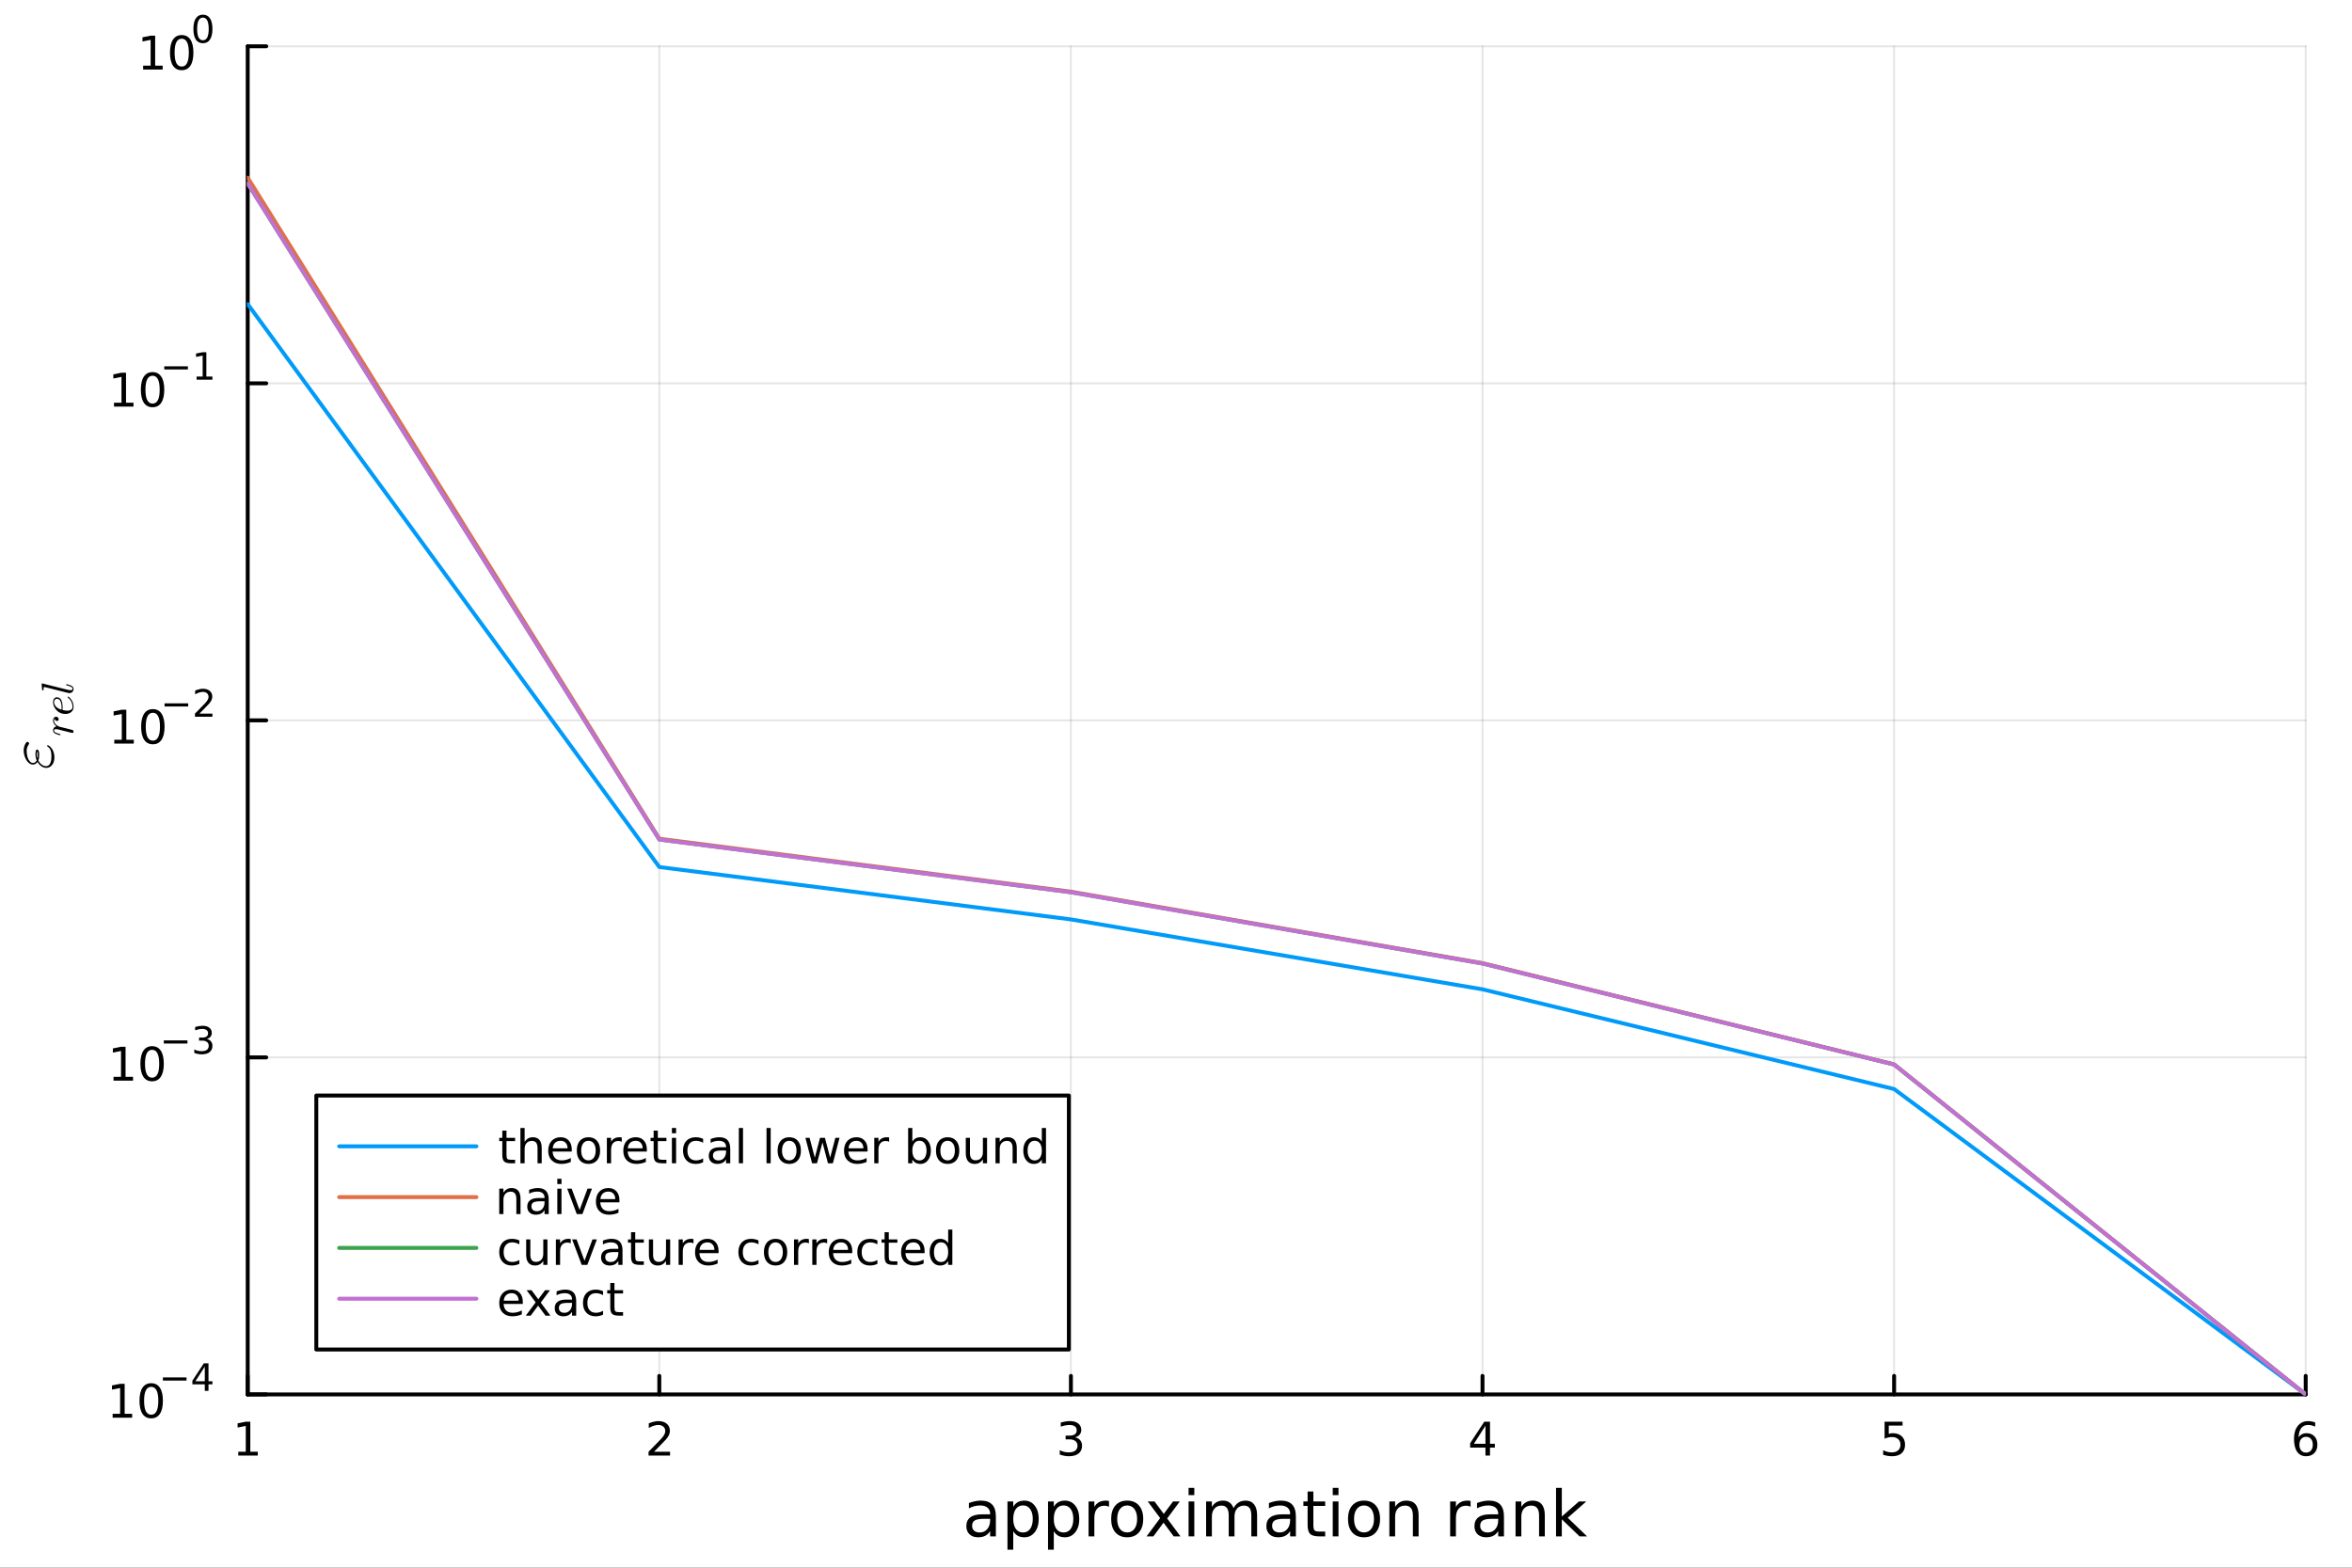 <?xml version="1.0" encoding="utf-8"?>
<svg xmlns="http://www.w3.org/2000/svg" xmlns:xlink="http://www.w3.org/1999/xlink" width="600" height="400" viewBox="0 0 2400 1600">
<rect x="0" y="0" width="2400" height="1600" fill="#333333" stroke="none"/>
<defs>
  <clipPath id="clip970">
    <rect x="0" y="0" width="2400" height="1600"/>
  </clipPath>
</defs>
<path clip-path="url(#clip970)" d="M0 1600 L2400 1600 L2400 0 L0 0  Z" fill="#ffffff" fill-rule="evenodd" fill-opacity="1"/>
<defs>
  <clipPath id="clip971">
    <rect x="480" y="0" width="1681" height="1600"/>
  </clipPath>
</defs>
<defs>
  <clipPath id="clip972">
    <rect x="219" y="47" width="2134" height="1377"/>
  </clipPath>
</defs>
<path clip-path="url(#clip970)" d="M252.764 1423.18 L2352.76 1423.18 L2352.76 47.244 L252.764 47.244  Z" fill="#ffffff" fill-rule="evenodd" fill-opacity="1"/>
<defs>
  <clipPath id="clip973">
    <rect x="252" y="47" width="2101" height="1377"/>
  </clipPath>
</defs>
<polyline clip-path="url(#clip973)" style="stroke:#000000; stroke-linecap:round; stroke-linejoin:round; stroke-width:2; stroke-opacity:0.1; fill:none" points="252.764,1423.18 252.764,47.244 "/>
<polyline clip-path="url(#clip973)" style="stroke:#000000; stroke-linecap:round; stroke-linejoin:round; stroke-width:2; stroke-opacity:0.1; fill:none" points="672.762,1423.18 672.762,47.244 "/>
<polyline clip-path="url(#clip973)" style="stroke:#000000; stroke-linecap:round; stroke-linejoin:round; stroke-width:2; stroke-opacity:0.1; fill:none" points="1092.76,1423.18 1092.76,47.244 "/>
<polyline clip-path="url(#clip973)" style="stroke:#000000; stroke-linecap:round; stroke-linejoin:round; stroke-width:2; stroke-opacity:0.1; fill:none" points="1512.76,1423.18 1512.76,47.244 "/>
<polyline clip-path="url(#clip973)" style="stroke:#000000; stroke-linecap:round; stroke-linejoin:round; stroke-width:2; stroke-opacity:0.1; fill:none" points="1932.76,1423.18 1932.76,47.244 "/>
<polyline clip-path="url(#clip973)" style="stroke:#000000; stroke-linecap:round; stroke-linejoin:round; stroke-width:2; stroke-opacity:0.1; fill:none" points="2352.76,1423.18 2352.76,47.244 "/>
<polyline clip-path="url(#clip970)" style="stroke:#000000; stroke-linecap:round; stroke-linejoin:round; stroke-width:4; stroke-opacity:1; fill:none" points="252.764,1423.18 2352.76,1423.18 "/>
<polyline clip-path="url(#clip970)" style="stroke:#000000; stroke-linecap:round; stroke-linejoin:round; stroke-width:4; stroke-opacity:1; fill:none" points="252.764,1423.18 252.764,1404.28 "/>
<polyline clip-path="url(#clip970)" style="stroke:#000000; stroke-linecap:round; stroke-linejoin:round; stroke-width:4; stroke-opacity:1; fill:none" points="672.762,1423.18 672.762,1404.28 "/>
<polyline clip-path="url(#clip970)" style="stroke:#000000; stroke-linecap:round; stroke-linejoin:round; stroke-width:4; stroke-opacity:1; fill:none" points="1092.76,1423.18 1092.76,1404.28 "/>
<polyline clip-path="url(#clip970)" style="stroke:#000000; stroke-linecap:round; stroke-linejoin:round; stroke-width:4; stroke-opacity:1; fill:none" points="1512.76,1423.18 1512.76,1404.28 "/>
<polyline clip-path="url(#clip970)" style="stroke:#000000; stroke-linecap:round; stroke-linejoin:round; stroke-width:4; stroke-opacity:1; fill:none" points="1932.76,1423.18 1932.76,1404.28 "/>
<polyline clip-path="url(#clip970)" style="stroke:#000000; stroke-linecap:round; stroke-linejoin:round; stroke-width:4; stroke-opacity:1; fill:none" points="2352.76,1423.18 2352.76,1404.28 "/>
<path clip-path="url(#clip970)" d="M243.146 1481.64 L250.785 1481.64 L250.785 1455.28 L242.475 1456.95 L242.475 1452.69 L250.738 1451.02 L255.414 1451.02 L255.414 1481.64 L263.053 1481.64 L263.053 1485.58 L243.146 1485.58 L243.146 1481.64 Z" fill="#000000" fill-rule="evenodd" fill-opacity="1" /><path clip-path="url(#clip970)" d="M667.415 1481.64 L683.735 1481.64 L683.735 1485.58 L661.79 1485.58 L661.79 1481.64 Q664.452 1478.89 669.036 1474.26 Q673.642 1469.61 674.823 1468.27 Q677.068 1465.74 677.947 1464.01 Q678.85 1462.25 678.85 1460.56 Q678.85 1457.8 676.906 1456.07 Q674.985 1454.33 671.883 1454.33 Q669.684 1454.33 667.23 1455.09 Q664.799 1455.86 662.022 1457.41 L662.022 1452.69 Q664.846 1451.55 667.299 1450.97 Q669.753 1450.39 671.79 1450.39 Q677.16 1450.39 680.355 1453.08 Q683.549 1455.77 683.549 1460.26 Q683.549 1462.39 682.739 1464.31 Q681.952 1466.2 679.846 1468.8 Q679.267 1469.47 676.165 1472.69 Q673.063 1475.88 667.415 1481.64 Z" fill="#000000" fill-rule="evenodd" fill-opacity="1" /><path clip-path="url(#clip970)" d="M1097.01 1466.95 Q1100.36 1467.66 1102.24 1469.93 Q1104.14 1472.2 1104.14 1475.53 Q1104.14 1480.65 1100.62 1483.45 Q1097.1 1486.25 1090.62 1486.25 Q1088.44 1486.25 1086.13 1485.81 Q1083.84 1485.39 1081.38 1484.54 L1081.38 1480.02 Q1083.33 1481.16 1085.64 1481.74 Q1087.96 1482.32 1090.48 1482.32 Q1094.88 1482.32 1097.17 1480.58 Q1099.49 1478.84 1099.49 1475.53 Q1099.49 1472.48 1097.33 1470.77 Q1095.2 1469.03 1091.38 1469.03 L1087.36 1469.03 L1087.36 1465.19 L1091.57 1465.19 Q1095.02 1465.19 1096.85 1463.82 Q1098.68 1462.43 1098.68 1459.84 Q1098.68 1457.18 1096.78 1455.77 Q1094.9 1454.33 1091.38 1454.33 Q1089.46 1454.33 1087.26 1454.75 Q1085.06 1455.16 1082.43 1456.04 L1082.43 1451.88 Q1085.09 1451.14 1087.4 1450.77 Q1089.74 1450.39 1091.8 1450.39 Q1097.12 1450.39 1100.23 1452.83 Q1103.33 1455.23 1103.33 1459.35 Q1103.33 1462.22 1101.68 1464.21 Q1100.04 1466.18 1097.01 1466.95 Z" fill="#000000" fill-rule="evenodd" fill-opacity="1" /><path clip-path="url(#clip970)" d="M1515.77 1455.09 L1503.96 1473.54 L1515.77 1473.54 L1515.77 1455.09 M1514.54 1451.02 L1520.42 1451.02 L1520.42 1473.54 L1525.35 1473.54 L1525.35 1477.43 L1520.42 1477.43 L1520.42 1485.58 L1515.77 1485.58 L1515.77 1477.43 L1500.17 1477.43 L1500.17 1472.92 L1514.54 1451.02 Z" fill="#000000" fill-rule="evenodd" fill-opacity="1" /><path clip-path="url(#clip970)" d="M1923.04 1451.02 L1941.39 1451.02 L1941.39 1454.96 L1927.32 1454.96 L1927.32 1463.43 Q1928.34 1463.08 1929.35 1462.92 Q1930.37 1462.73 1931.39 1462.73 Q1937.18 1462.73 1940.56 1465.9 Q1943.94 1469.08 1943.94 1474.49 Q1943.94 1480.07 1940.47 1483.17 Q1936.99 1486.25 1930.67 1486.25 Q1928.5 1486.25 1926.23 1485.88 Q1923.98 1485.51 1921.58 1484.77 L1921.58 1480.07 Q1923.66 1481.2 1925.88 1481.76 Q1928.1 1482.32 1930.58 1482.32 Q1934.59 1482.32 1936.92 1480.21 Q1939.26 1478.1 1939.26 1474.49 Q1939.26 1470.88 1936.92 1468.77 Q1934.59 1466.67 1930.58 1466.67 Q1928.71 1466.67 1926.83 1467.08 Q1924.98 1467.5 1923.04 1468.38 L1923.04 1451.02 Z" fill="#000000" fill-rule="evenodd" fill-opacity="1" /><path clip-path="url(#clip970)" d="M2353.16 1466.44 Q2350.01 1466.44 2348.16 1468.59 Q2346.33 1470.74 2346.33 1474.49 Q2346.33 1478.22 2348.16 1480.39 Q2350.01 1482.55 2353.16 1482.55 Q2356.31 1482.55 2358.14 1480.39 Q2359.99 1478.22 2359.99 1474.49 Q2359.99 1470.74 2358.14 1468.59 Q2356.31 1466.44 2353.16 1466.44 M2362.44 1451.78 L2362.44 1456.04 Q2360.68 1455.21 2358.88 1454.77 Q2357.1 1454.33 2355.34 1454.33 Q2350.71 1454.33 2348.25 1457.45 Q2345.82 1460.58 2345.48 1466.9 Q2346.84 1464.89 2348.9 1463.82 Q2350.96 1462.73 2353.44 1462.73 Q2358.65 1462.73 2361.66 1465.9 Q2364.69 1469.05 2364.69 1474.49 Q2364.69 1479.82 2361.54 1483.03 Q2358.39 1486.25 2353.16 1486.25 Q2347.17 1486.25 2343.99 1481.67 Q2340.82 1477.06 2340.82 1468.33 Q2340.82 1460.14 2344.71 1455.28 Q2348.6 1450.39 2355.15 1450.39 Q2356.91 1450.39 2358.69 1450.74 Q2360.5 1451.09 2362.44 1451.78 Z" fill="#000000" fill-rule="evenodd" fill-opacity="1" /><path clip-path="url(#clip970)" d="M1004.51 1550.12 Q997.413 1550.12 994.676 1551.75 Q991.938 1553.37 991.938 1557.29 Q991.938 1560.4 993.975 1562.25 Q996.044 1564.07 999.577 1564.07 Q1004.45 1564.07 1007.38 1560.63 Q1010.34 1557.16 1010.34 1551.43 L1010.34 1550.12 L1004.51 1550.12 M1016.19 1547.71 L1016.19 1568.04 L1010.34 1568.04 L1010.34 1562.63 Q1008.33 1565.88 1005.34 1567.44 Q1002.35 1568.97 998.018 1568.97 Q992.543 1568.97 989.297 1565.91 Q986.082 1562.82 986.082 1557.67 Q986.082 1551.65 990.092 1548.6 Q994.135 1545.54 1002.12 1545.54 L1010.34 1545.54 L1010.34 1544.97 Q1010.34 1540.93 1007.66 1538.73 Q1005.02 1536.5 1000.21 1536.5 Q997.158 1536.5 994.262 1537.23 Q991.365 1537.97 988.692 1539.43 L988.692 1534.02 Q991.907 1532.78 994.93 1532.17 Q997.954 1531.54 1000.82 1531.54 Q1008.55 1531.54 1012.37 1535.55 Q1016.19 1539.56 1016.19 1547.71 Z" fill="#000000" fill-rule="evenodd" fill-opacity="1" /><path clip-path="url(#clip970)" d="M1033.92 1562.7 L1033.92 1581.6 L1028.03 1581.6 L1028.03 1532.4 L1033.92 1532.4 L1033.92 1537.81 Q1035.77 1534.62 1038.57 1533.1 Q1041.4 1531.54 1045.31 1531.54 Q1051.81 1531.54 1055.85 1536.69 Q1059.92 1541.85 1059.92 1550.25 Q1059.92 1558.65 1055.85 1563.81 Q1051.81 1568.97 1045.31 1568.97 Q1041.4 1568.97 1038.57 1567.44 Q1035.77 1565.88 1033.92 1562.7 M1053.84 1550.25 Q1053.84 1543.79 1051.17 1540.13 Q1048.53 1536.44 1043.88 1536.44 Q1039.24 1536.44 1036.56 1540.13 Q1033.92 1543.79 1033.92 1550.25 Q1033.92 1556.71 1036.56 1560.4 Q1039.24 1564.07 1043.88 1564.07 Q1048.53 1564.07 1051.17 1560.4 Q1053.84 1556.71 1053.84 1550.25 Z" fill="#000000" fill-rule="evenodd" fill-opacity="1" /><path clip-path="url(#clip970)" d="M1075.3 1562.7 L1075.3 1581.6 L1069.41 1581.6 L1069.41 1532.4 L1075.3 1532.4 L1075.3 1537.81 Q1077.14 1534.62 1079.94 1533.1 Q1082.78 1531.54 1086.69 1531.54 Q1093.18 1531.54 1097.23 1536.69 Q1101.3 1541.85 1101.3 1550.25 Q1101.3 1558.65 1097.23 1563.81 Q1093.18 1568.97 1086.69 1568.97 Q1082.78 1568.97 1079.94 1567.44 Q1077.14 1565.88 1075.3 1562.7 M1095.22 1550.25 Q1095.22 1543.79 1092.55 1540.13 Q1089.91 1536.44 1085.26 1536.44 Q1080.61 1536.44 1077.94 1540.13 Q1075.3 1543.79 1075.3 1550.25 Q1075.3 1556.71 1077.94 1560.4 Q1080.61 1564.07 1085.26 1564.07 Q1089.91 1564.07 1092.55 1560.4 Q1095.22 1556.71 1095.22 1550.25 Z" fill="#000000" fill-rule="evenodd" fill-opacity="1" /><path clip-path="url(#clip970)" d="M1131.67 1537.87 Q1130.68 1537.3 1129.5 1537.04 Q1128.36 1536.76 1126.96 1536.76 Q1121.99 1536.76 1119.32 1540 Q1116.67 1543.22 1116.67 1549.27 L1116.67 1568.04 L1110.79 1568.04 L1110.79 1532.4 L1116.67 1532.4 L1116.67 1537.93 Q1118.52 1534.69 1121.48 1533.13 Q1124.44 1531.54 1128.67 1531.54 Q1129.28 1531.54 1130.01 1531.63 Q1130.74 1531.7 1131.63 1531.85 L1131.67 1537.87 Z" fill="#000000" fill-rule="evenodd" fill-opacity="1" /><path clip-path="url(#clip970)" d="M1150.19 1536.5 Q1145.48 1536.5 1142.74 1540.19 Q1140 1543.85 1140 1550.25 Q1140 1556.65 1142.71 1560.34 Q1145.45 1564 1150.19 1564 Q1154.87 1564 1157.61 1560.31 Q1160.34 1556.62 1160.34 1550.25 Q1160.34 1543.92 1157.61 1540.23 Q1154.87 1536.5 1150.19 1536.5 M1150.19 1531.54 Q1157.83 1531.54 1162.19 1536.5 Q1166.55 1541.47 1166.55 1550.25 Q1166.55 1559 1162.19 1564 Q1157.83 1568.97 1150.19 1568.97 Q1142.52 1568.97 1138.16 1564 Q1133.83 1559 1133.83 1550.25 Q1133.83 1541.47 1138.16 1536.5 Q1142.52 1531.54 1150.19 1531.54 Z" fill="#000000" fill-rule="evenodd" fill-opacity="1" /><path clip-path="url(#clip970)" d="M1203.88 1532.4 L1190.99 1549.74 L1204.55 1568.04 L1197.65 1568.04 L1187.27 1554.04 L1176.89 1568.04 L1169.99 1568.04 L1183.83 1549.39 L1171.16 1532.4 L1178.07 1532.4 L1187.52 1545.1 L1196.98 1532.4 L1203.88 1532.4 Z" fill="#000000" fill-rule="evenodd" fill-opacity="1" /><path clip-path="url(#clip970)" d="M1212.83 1532.4 L1218.68 1532.4 L1218.68 1568.04 L1212.83 1568.04 L1212.83 1532.4 M1212.83 1518.52 L1218.68 1518.52 L1218.68 1525.93 L1212.83 1525.93 L1212.83 1518.52 Z" fill="#000000" fill-rule="evenodd" fill-opacity="1" /><path clip-path="url(#clip970)" d="M1258.69 1539.24 Q1260.89 1535.29 1263.95 1533.41 Q1267 1531.54 1271.14 1531.54 Q1276.71 1531.54 1279.73 1535.45 Q1282.76 1539.33 1282.76 1546.53 L1282.76 1568.04 L1276.87 1568.04 L1276.87 1546.72 Q1276.87 1541.59 1275.05 1539.11 Q1273.24 1536.63 1269.52 1536.63 Q1264.96 1536.63 1262.32 1539.65 Q1259.68 1542.68 1259.68 1547.9 L1259.68 1568.04 L1253.79 1568.04 L1253.79 1546.72 Q1253.79 1541.56 1251.98 1539.11 Q1250.16 1536.63 1246.38 1536.63 Q1241.89 1536.63 1239.25 1539.68 Q1236.6 1542.71 1236.6 1547.9 L1236.6 1568.04 L1230.72 1568.04 L1230.72 1532.4 L1236.6 1532.4 L1236.6 1537.93 Q1238.61 1534.66 1241.41 1533.1 Q1244.21 1531.54 1248.06 1531.54 Q1251.95 1531.54 1254.65 1533.51 Q1257.39 1535.48 1258.69 1539.24 Z" fill="#000000" fill-rule="evenodd" fill-opacity="1" /><path clip-path="url(#clip970)" d="M1310.64 1550.12 Q1303.54 1550.12 1300.8 1551.75 Q1298.07 1553.37 1298.07 1557.29 Q1298.07 1560.4 1300.1 1562.25 Q1302.17 1564.07 1305.7 1564.07 Q1310.57 1564.07 1313.5 1560.63 Q1316.46 1557.16 1316.46 1551.43 L1316.46 1550.12 L1310.64 1550.12 M1322.32 1547.71 L1322.32 1568.04 L1316.46 1568.04 L1316.46 1562.63 Q1314.46 1565.88 1311.47 1567.44 Q1308.47 1568.97 1304.14 1568.97 Q1298.67 1568.97 1295.42 1565.91 Q1292.21 1562.82 1292.21 1557.67 Q1292.21 1551.65 1296.22 1548.6 Q1300.26 1545.54 1308.25 1545.54 L1316.46 1545.54 L1316.46 1544.97 Q1316.46 1540.93 1313.79 1538.73 Q1311.15 1536.5 1306.34 1536.5 Q1303.29 1536.5 1300.39 1537.23 Q1297.49 1537.97 1294.82 1539.43 L1294.82 1534.02 Q1298.03 1532.78 1301.06 1532.17 Q1304.08 1531.54 1306.95 1531.54 Q1314.68 1531.54 1318.5 1535.55 Q1322.32 1539.56 1322.32 1547.71 Z" fill="#000000" fill-rule="evenodd" fill-opacity="1" /><path clip-path="url(#clip970)" d="M1340.17 1522.27 L1340.17 1532.4 L1352.24 1532.4 L1352.24 1536.95 L1340.17 1536.95 L1340.17 1556.3 Q1340.17 1560.66 1341.35 1561.9 Q1342.56 1563.14 1346.22 1563.14 L1352.24 1563.14 L1352.24 1568.04 L1346.22 1568.04 Q1339.44 1568.04 1336.86 1565.53 Q1334.29 1562.98 1334.29 1556.3 L1334.29 1536.95 L1329.99 1536.95 L1329.99 1532.4 L1334.29 1532.4 L1334.29 1522.27 L1340.17 1522.27 Z" fill="#000000" fill-rule="evenodd" fill-opacity="1" /><path clip-path="url(#clip970)" d="M1359.94 1532.4 L1365.8 1532.4 L1365.8 1568.04 L1359.94 1568.04 L1359.94 1532.4 M1359.94 1518.52 L1365.8 1518.52 L1365.8 1525.93 L1359.94 1525.93 L1359.94 1518.52 Z" fill="#000000" fill-rule="evenodd" fill-opacity="1" /><path clip-path="url(#clip970)" d="M1391.86 1536.5 Q1387.15 1536.5 1384.42 1540.19 Q1381.68 1543.85 1381.68 1550.25 Q1381.68 1556.65 1384.38 1560.34 Q1387.12 1564 1391.86 1564 Q1396.54 1564 1399.28 1560.31 Q1402.02 1556.62 1402.02 1550.25 Q1402.02 1543.92 1399.28 1540.23 Q1396.54 1536.5 1391.86 1536.5 M1391.86 1531.54 Q1399.5 1531.54 1403.86 1536.5 Q1408.22 1541.47 1408.22 1550.25 Q1408.22 1559 1403.86 1564 Q1399.5 1568.97 1391.86 1568.97 Q1384.19 1568.97 1379.83 1564 Q1375.5 1559 1375.5 1550.25 Q1375.5 1541.47 1379.83 1536.5 Q1384.19 1531.54 1391.86 1531.54 Z" fill="#000000" fill-rule="evenodd" fill-opacity="1" /><path clip-path="url(#clip970)" d="M1447.56 1546.53 L1447.56 1568.04 L1441.71 1568.04 L1441.71 1546.72 Q1441.71 1541.66 1439.73 1539.14 Q1437.76 1536.63 1433.81 1536.63 Q1429.07 1536.63 1426.33 1539.65 Q1423.6 1542.68 1423.6 1547.9 L1423.6 1568.04 L1417.71 1568.04 L1417.71 1532.4 L1423.6 1532.4 L1423.6 1537.93 Q1425.7 1534.72 1428.53 1533.13 Q1431.39 1531.54 1435.12 1531.54 Q1441.26 1531.54 1444.41 1535.36 Q1447.56 1539.14 1447.56 1546.53 Z" fill="#000000" fill-rule="evenodd" fill-opacity="1" /><path clip-path="url(#clip970)" d="M1500.62 1537.87 Q1499.64 1537.3 1498.46 1537.04 Q1497.31 1536.76 1495.91 1536.76 Q1490.95 1536.76 1488.27 1540 Q1485.63 1543.22 1485.63 1549.27 L1485.63 1568.04 L1479.74 1568.04 L1479.74 1532.4 L1485.63 1532.4 L1485.63 1537.93 Q1487.48 1534.69 1490.44 1533.13 Q1493.4 1531.54 1497.63 1531.54 Q1498.23 1531.54 1498.97 1531.63 Q1499.7 1531.7 1500.59 1531.85 L1500.62 1537.87 Z" fill="#000000" fill-rule="evenodd" fill-opacity="1" /><path clip-path="url(#clip970)" d="M1522.97 1550.12 Q1515.87 1550.12 1513.13 1551.75 Q1510.39 1553.37 1510.39 1557.29 Q1510.39 1560.4 1512.43 1562.25 Q1514.5 1564.07 1518.03 1564.07 Q1522.9 1564.07 1525.83 1560.63 Q1528.79 1557.16 1528.79 1551.43 L1528.79 1550.12 L1522.97 1550.12 M1534.65 1547.71 L1534.65 1568.04 L1528.79 1568.04 L1528.79 1562.63 Q1526.79 1565.88 1523.79 1567.44 Q1520.8 1568.97 1516.47 1568.97 Q1511 1568.97 1507.75 1565.91 Q1504.54 1562.82 1504.54 1557.67 Q1504.54 1551.65 1508.55 1548.6 Q1512.59 1545.54 1520.58 1545.54 L1528.79 1545.54 L1528.79 1544.97 Q1528.79 1540.93 1526.12 1538.73 Q1523.47 1536.5 1518.67 1536.5 Q1515.61 1536.5 1512.72 1537.23 Q1509.82 1537.97 1507.15 1539.43 L1507.15 1534.02 Q1510.36 1532.78 1513.39 1532.17 Q1516.41 1531.54 1519.27 1531.54 Q1527.01 1531.54 1530.83 1535.55 Q1534.65 1539.56 1534.65 1547.71 Z" fill="#000000" fill-rule="evenodd" fill-opacity="1" /><path clip-path="url(#clip970)" d="M1576.34 1546.53 L1576.34 1568.04 L1570.49 1568.04 L1570.49 1546.72 Q1570.49 1541.66 1568.51 1539.14 Q1566.54 1536.63 1562.59 1536.63 Q1557.85 1536.63 1555.11 1539.65 Q1552.38 1542.68 1552.38 1547.9 L1552.38 1568.04 L1546.49 1568.04 L1546.49 1532.4 L1552.38 1532.4 L1552.38 1537.93 Q1554.48 1534.72 1557.31 1533.13 Q1560.17 1531.54 1563.9 1531.54 Q1570.04 1531.54 1573.19 1535.36 Q1576.34 1539.14 1576.34 1546.53 Z" fill="#000000" fill-rule="evenodd" fill-opacity="1" /><path clip-path="url(#clip970)" d="M1587.8 1518.52 L1593.69 1518.52 L1593.69 1547.77 L1611.16 1532.4 L1618.64 1532.4 L1599.74 1549.07 L1619.44 1568.04 L1611.8 1568.04 L1593.69 1550.63 L1593.69 1568.04 L1587.8 1568.04 L1587.8 1518.52 Z" fill="#000000" fill-rule="evenodd" fill-opacity="1" /><polyline clip-path="url(#clip973)" style="stroke:#000000; stroke-linecap:round; stroke-linejoin:round; stroke-width:2; stroke-opacity:0.1; fill:none" points="252.764,1423.18 2352.76,1423.18 "/>
<polyline clip-path="url(#clip973)" style="stroke:#000000; stroke-linecap:round; stroke-linejoin:round; stroke-width:2; stroke-opacity:0.1; fill:none" points="252.764,1079.2 2352.76,1079.2 "/>
<polyline clip-path="url(#clip973)" style="stroke:#000000; stroke-linecap:round; stroke-linejoin:round; stroke-width:2; stroke-opacity:0.1; fill:none" points="252.764,735.212 2352.76,735.212 "/>
<polyline clip-path="url(#clip973)" style="stroke:#000000; stroke-linecap:round; stroke-linejoin:round; stroke-width:2; stroke-opacity:0.1; fill:none" points="252.764,391.228 2352.76,391.228 "/>
<polyline clip-path="url(#clip973)" style="stroke:#000000; stroke-linecap:round; stroke-linejoin:round; stroke-width:2; stroke-opacity:0.1; fill:none" points="252.764,47.244 2352.76,47.244 "/>
<polyline clip-path="url(#clip970)" style="stroke:#000000; stroke-linecap:round; stroke-linejoin:round; stroke-width:4; stroke-opacity:1; fill:none" points="252.764,1423.18 252.764,47.244 "/>
<polyline clip-path="url(#clip970)" style="stroke:#000000; stroke-linecap:round; stroke-linejoin:round; stroke-width:4; stroke-opacity:1; fill:none" points="252.764,1423.18 271.662,1423.18 "/>
<polyline clip-path="url(#clip970)" style="stroke:#000000; stroke-linecap:round; stroke-linejoin:round; stroke-width:4; stroke-opacity:1; fill:none" points="252.764,1079.2 271.662,1079.2 "/>
<polyline clip-path="url(#clip970)" style="stroke:#000000; stroke-linecap:round; stroke-linejoin:round; stroke-width:4; stroke-opacity:1; fill:none" points="252.764,735.212 271.662,735.212 "/>
<polyline clip-path="url(#clip970)" style="stroke:#000000; stroke-linecap:round; stroke-linejoin:round; stroke-width:4; stroke-opacity:1; fill:none" points="252.764,391.228 271.662,391.228 "/>
<polyline clip-path="url(#clip970)" style="stroke:#000000; stroke-linecap:round; stroke-linejoin:round; stroke-width:4; stroke-opacity:1; fill:none" points="252.764,47.244 271.662,47.244 "/>
<path clip-path="url(#clip970)" d="M114.931 1442.97 L122.57 1442.97 L122.57 1416.61 L114.26 1418.27 L114.26 1414.01 L122.524 1412.35 L127.2 1412.35 L127.2 1442.97 L134.839 1442.97 L134.839 1446.91 L114.931 1446.91 L114.931 1442.97 Z" fill="#000000" fill-rule="evenodd" fill-opacity="1" /><path clip-path="url(#clip970)" d="M154.283 1415.43 Q150.672 1415.43 148.843 1418.99 Q147.038 1422.53 147.038 1429.66 Q147.038 1436.77 148.843 1440.33 Q150.672 1443.88 154.283 1443.88 Q157.917 1443.88 159.723 1440.33 Q161.552 1436.77 161.552 1429.66 Q161.552 1422.53 159.723 1418.99 Q157.917 1415.43 154.283 1415.43 M154.283 1411.72 Q160.093 1411.72 163.149 1416.33 Q166.227 1420.91 166.227 1429.66 Q166.227 1438.39 163.149 1443 Q160.093 1447.58 154.283 1447.58 Q148.473 1447.58 145.394 1443 Q142.339 1438.39 142.339 1429.66 Q142.339 1420.91 145.394 1416.33 Q148.473 1411.72 154.283 1411.72 Z" fill="#000000" fill-rule="evenodd" fill-opacity="1" /><path clip-path="url(#clip970)" d="M166.227 1405.82 L190.339 1405.82 L190.339 1409.02 L166.227 1409.02 L166.227 1405.82 Z" fill="#000000" fill-rule="evenodd" fill-opacity="1" /><path clip-path="url(#clip970)" d="M208.978 1394.73 L199.386 1409.72 L208.978 1409.72 L208.978 1394.73 M207.981 1391.42 L212.758 1391.42 L212.758 1409.72 L216.764 1409.72 L216.764 1412.88 L212.758 1412.88 L212.758 1419.5 L208.978 1419.5 L208.978 1412.88 L196.301 1412.88 L196.301 1409.21 L207.981 1391.42 Z" fill="#000000" fill-rule="evenodd" fill-opacity="1" /><path clip-path="url(#clip970)" d="M115.853 1098.99 L123.492 1098.99 L123.492 1072.62 L115.182 1074.29 L115.182 1070.03 L123.446 1068.36 L128.121 1068.36 L128.121 1098.99 L135.76 1098.99 L135.76 1102.92 L115.853 1102.92 L115.853 1098.99 Z" fill="#000000" fill-rule="evenodd" fill-opacity="1" /><path clip-path="url(#clip970)" d="M155.205 1071.44 Q151.594 1071.44 149.765 1075.01 Q147.959 1078.55 147.959 1085.68 Q147.959 1092.78 149.765 1096.35 Q151.594 1099.89 155.205 1099.89 Q158.839 1099.89 160.644 1096.35 Q162.473 1092.78 162.473 1085.68 Q162.473 1078.55 160.644 1075.01 Q158.839 1071.44 155.205 1071.44 M155.205 1067.74 Q161.015 1067.74 164.07 1072.34 Q167.149 1076.93 167.149 1085.68 Q167.149 1094.41 164.07 1099.01 Q161.015 1103.59 155.205 1103.59 Q149.395 1103.59 146.316 1099.01 Q143.26 1094.41 143.26 1085.68 Q143.26 1076.93 146.316 1072.34 Q149.395 1067.74 155.205 1067.74 Z" fill="#000000" fill-rule="evenodd" fill-opacity="1" /><path clip-path="url(#clip970)" d="M167.149 1061.84 L191.261 1061.84 L191.261 1065.04 L167.149 1065.04 L167.149 1061.84 Z" fill="#000000" fill-rule="evenodd" fill-opacity="1" /><path clip-path="url(#clip970)" d="M210.971 1060.37 Q213.698 1060.96 215.222 1062.8 Q216.764 1064.64 216.764 1067.35 Q216.764 1071.51 213.905 1073.78 Q211.046 1076.06 205.78 1076.06 Q204.012 1076.06 202.132 1075.7 Q200.27 1075.36 198.276 1074.67 L198.276 1071 Q199.856 1071.92 201.737 1072.39 Q203.617 1072.86 205.667 1072.86 Q209.241 1072.86 211.103 1071.45 Q212.984 1070.04 212.984 1067.35 Q212.984 1064.87 211.234 1063.48 Q209.504 1062.07 206.401 1062.07 L203.128 1062.07 L203.128 1058.94 L206.551 1058.94 Q209.354 1058.94 210.84 1057.83 Q212.325 1056.71 212.325 1054.6 Q212.325 1052.44 210.783 1051.29 Q209.26 1050.12 206.401 1050.12 Q204.84 1050.12 203.053 1050.46 Q201.266 1050.8 199.122 1051.51 L199.122 1048.13 Q201.285 1047.53 203.166 1047.23 Q205.066 1046.93 206.739 1046.93 Q211.065 1046.93 213.585 1048.9 Q216.106 1050.86 216.106 1054.2 Q216.106 1056.54 214.77 1058.15 Q213.435 1059.75 210.971 1060.37 Z" fill="#000000" fill-rule="evenodd" fill-opacity="1" /><path clip-path="url(#clip970)" d="M116.624 755.004 L124.263 755.004 L124.263 728.639 L115.953 730.305 L115.953 726.046 L124.217 724.38 L128.893 724.38 L128.893 755.004 L136.531 755.004 L136.531 758.94 L116.624 758.94 L116.624 755.004 Z" fill="#000000" fill-rule="evenodd" fill-opacity="1" /><path clip-path="url(#clip970)" d="M155.976 727.458 Q152.365 727.458 150.536 731.023 Q148.73 734.565 148.73 741.694 Q148.73 748.801 150.536 752.366 Q152.365 755.907 155.976 755.907 Q159.61 755.907 161.416 752.366 Q163.244 748.801 163.244 741.694 Q163.244 734.565 161.416 731.023 Q159.61 727.458 155.976 727.458 M155.976 723.755 Q161.786 723.755 164.841 728.361 Q167.92 732.944 167.92 741.694 Q167.92 750.421 164.841 755.028 Q161.786 759.611 155.976 759.611 Q150.166 759.611 147.087 755.028 Q144.031 750.421 144.031 741.694 Q144.031 732.944 147.087 728.361 Q150.166 723.755 155.976 723.755 Z" fill="#000000" fill-rule="evenodd" fill-opacity="1" /><path clip-path="url(#clip970)" d="M167.92 717.856 L192.032 717.856 L192.032 721.053 L167.92 721.053 L167.92 717.856 Z" fill="#000000" fill-rule="evenodd" fill-opacity="1" /><path clip-path="url(#clip970)" d="M203.504 728.332 L216.764 728.332 L216.764 731.529 L198.934 731.529 L198.934 728.332 Q201.097 726.094 204.821 722.332 Q208.564 718.552 209.523 717.461 Q211.347 715.411 212.062 714 Q212.796 712.571 212.796 711.198 Q212.796 708.96 211.216 707.549 Q209.655 706.139 207.134 706.139 Q205.348 706.139 203.354 706.759 Q201.379 707.38 199.122 708.64 L199.122 704.803 Q201.417 703.882 203.41 703.412 Q205.404 702.941 207.059 702.941 Q211.423 702.941 214.018 705.123 Q216.613 707.305 216.613 710.953 Q216.613 712.684 215.955 714.245 Q215.316 715.787 213.604 717.894 Q213.134 718.439 210.614 721.053 Q208.094 723.649 203.504 728.332 Z" fill="#000000" fill-rule="evenodd" fill-opacity="1" /><path clip-path="url(#clip970)" d="M116.323 411.02 L123.962 411.02 L123.962 384.655 L115.652 386.322 L115.652 382.062 L123.916 380.396 L128.592 380.396 L128.592 411.02 L136.231 411.02 L136.231 414.956 L116.323 414.956 L116.323 411.02 Z" fill="#000000" fill-rule="evenodd" fill-opacity="1" /><path clip-path="url(#clip970)" d="M155.675 383.474 Q152.064 383.474 150.235 387.039 Q148.43 390.581 148.43 397.71 Q148.43 404.817 150.235 408.382 Q152.064 411.923 155.675 411.923 Q159.309 411.923 161.115 408.382 Q162.943 404.817 162.943 397.71 Q162.943 390.581 161.115 387.039 Q159.309 383.474 155.675 383.474 M155.675 379.771 Q161.485 379.771 164.541 384.377 Q167.619 388.96 167.619 397.71 Q167.619 406.437 164.541 411.044 Q161.485 415.627 155.675 415.627 Q149.865 415.627 146.786 411.044 Q143.73 406.437 143.73 397.71 Q143.73 388.96 146.786 384.377 Q149.865 379.771 155.675 379.771 Z" fill="#000000" fill-rule="evenodd" fill-opacity="1" /><path clip-path="url(#clip970)" d="M167.619 373.872 L191.731 373.872 L191.731 377.069 L167.619 377.069 L167.619 373.872 Z" fill="#000000" fill-rule="evenodd" fill-opacity="1" /><path clip-path="url(#clip970)" d="M200.589 384.348 L206.796 384.348 L206.796 362.926 L200.044 364.28 L200.044 360.819 L206.758 359.465 L210.557 359.465 L210.557 384.348 L216.764 384.348 L216.764 387.545 L200.589 387.545 L200.589 384.348 Z" fill="#000000" fill-rule="evenodd" fill-opacity="1" /><path clip-path="url(#clip970)" d="M146.058 67.037 L153.697 67.037 L153.697 40.671 L145.387 42.338 L145.387 38.078 L153.651 36.412 L158.327 36.412 L158.327 67.037 L165.966 67.037 L165.966 70.972 L146.058 70.972 L146.058 67.037 Z" fill="#000000" fill-rule="evenodd" fill-opacity="1" /><path clip-path="url(#clip970)" d="M185.41 39.49 Q181.799 39.49 179.97 43.055 Q178.165 46.597 178.165 53.726 Q178.165 60.833 179.97 64.398 Q181.799 67.939 185.41 67.939 Q189.044 67.939 190.85 64.398 Q192.678 60.833 192.678 53.726 Q192.678 46.597 190.85 43.055 Q189.044 39.49 185.41 39.49 M185.41 35.787 Q191.22 35.787 194.276 40.393 Q197.354 44.977 197.354 53.726 Q197.354 62.453 194.276 67.06 Q191.22 71.643 185.41 71.643 Q179.6 71.643 176.521 67.06 Q173.466 62.453 173.466 53.726 Q173.466 44.977 176.521 40.393 Q179.6 35.787 185.41 35.787 Z" fill="#000000" fill-rule="evenodd" fill-opacity="1" /><path clip-path="url(#clip970)" d="M207.059 17.983 Q204.125 17.983 202.639 20.879 Q201.172 23.757 201.172 29.549 Q201.172 35.324 202.639 38.22 Q204.125 41.097 207.059 41.097 Q210.012 41.097 211.479 38.22 Q212.965 35.324 212.965 29.549 Q212.965 23.757 211.479 20.879 Q210.012 17.983 207.059 17.983 M207.059 14.973 Q211.78 14.973 214.263 18.716 Q216.764 22.44 216.764 29.549 Q216.764 36.64 214.263 40.383 Q211.78 44.107 207.059 44.107 Q202.338 44.107 199.837 40.383 Q197.354 36.64 197.354 29.549 Q197.354 22.44 199.837 18.716 Q202.338 14.973 207.059 14.973 Z" fill="#000000" fill-rule="evenodd" fill-opacity="1" /><path clip-path="url(#clip970)" d="M27.939 757.108 Q28.616 757.108 29.163 757.688 Q29.71 758.236 29.71 758.912 Q29.71 759.298 29.066 760.232 Q27.198 762.905 27.198 766.287 Q27.198 769.314 27.939 772.116 Q28.68 774.918 30.194 776.818 Q31.675 778.686 33.607 778.686 Q36.023 778.686 37.44 776.045 Q36.184 773.308 36.184 769.926 Q36.184 768.831 36.248 768.09 Q36.313 767.318 36.474 766.577 Q36.635 765.836 37.021 765.482 Q37.376 765.095 37.955 765.095 Q40.016 765.095 40.016 770.442 Q40.016 773.92 39.082 776.11 Q40.467 778.912 42.69 780.458 Q44.912 782.003 46.812 782.003 Q48.454 782.003 49.646 781.102 Q50.838 780.168 51.417 778.654 Q51.997 777.108 52.255 775.594 Q52.48 774.049 52.48 772.342 Q52.48 769.54 52.126 767.575 Q51.739 765.578 51.031 764.483 Q50.322 763.356 49.839 762.905 Q49.324 762.422 48.519 761.939 Q48.068 761.649 48.068 761.263 Q48.068 760.973 48.261 760.78 Q48.422 760.554 48.712 760.554 Q49.066 760.554 49.807 761.005 Q50.548 761.424 51.546 762.454 Q52.512 763.453 53.414 764.838 Q54.284 766.19 54.895 768.348 Q55.507 770.506 55.507 772.954 Q55.507 777.945 53.06 780.844 Q50.612 783.71 47.198 783.71 Q44.815 783.71 42.367 782.132 Q39.888 780.522 38.309 777.688 Q36.345 780.329 33.607 780.329 Q31.16 780.329 28.97 778.268 Q26.78 776.174 25.492 772.793 Q24.171 769.379 24.171 765.643 Q24.171 763.549 24.88 761.488 Q25.556 759.427 26.425 758.268 Q27.295 757.108 27.939 757.108 M38.02 766.802 Q37.633 768.219 37.633 769.926 Q37.633 772.245 38.213 773.952 Q38.567 772.567 38.567 770.442 Q38.567 768.67 38.471 768.155 Q38.374 767.607 38.02 766.802 Z" fill="#000000" fill-rule="evenodd" fill-opacity="1" /><path clip-path="url(#clip970)" d="M57.129 731.525 Q58.324 731.525 59.091 732.314 Q59.857 733.08 59.857 734.072 Q59.857 734.929 59.361 735.38 Q58.865 735.831 58.234 735.831 Q57.332 735.831 56.588 735.132 Q55.844 734.433 55.687 733.419 Q55.145 734.162 55.145 735.357 Q55.145 737.319 56.656 739.055 Q57.355 739.821 58.64 740.655 Q59.902 741.489 60.443 741.647 L66.463 743.112 Q67.139 743.248 70.385 744.082 Q73.609 744.893 73.744 744.961 Q74.376 745.187 74.714 745.683 Q75.052 746.178 75.052 746.674 Q75.052 747.238 74.714 747.621 Q74.376 748.005 73.79 748.005 Q73.699 748.005 73.361 747.937 Q73.023 747.869 72.55 747.757 Q72.076 747.644 71.806 747.599 L61.142 744.916 Q59.203 744.42 58.595 744.307 Q57.964 744.172 57.265 744.172 Q56.047 744.172 55.596 744.555 Q55.145 744.939 55.145 745.615 Q55.145 746.787 56.543 747.554 Q57.941 748.32 60.646 748.974 Q61.39 749.177 61.548 749.312 Q61.706 749.425 61.706 749.763 Q61.683 750.327 61.232 750.327 Q61.12 750.327 60.398 750.146 Q59.654 749.966 58.572 749.628 Q57.468 749.267 56.769 748.884 Q56.295 748.658 55.98 748.455 Q55.664 748.253 55.168 747.847 Q54.672 747.441 54.402 746.832 Q54.131 746.224 54.131 745.48 Q54.131 743.856 55.123 742.707 Q56.115 741.534 57.67 741.264 Q56.859 740.7 56.16 740.001 Q55.439 739.303 54.785 738.018 Q54.131 736.732 54.131 735.357 Q54.131 733.644 55.01 732.584 Q55.867 731.525 57.129 731.525 Z" fill="#000000" fill-rule="evenodd" fill-opacity="1" /><path clip-path="url(#clip970)" d="M69.191 711.114 Q69.393 710.934 69.596 710.934 Q69.799 710.934 70.385 711.385 Q70.972 711.813 71.76 712.737 Q72.55 713.662 73.293 714.857 Q74.037 716.051 74.534 717.81 Q75.052 719.568 75.052 721.417 Q75.052 724.731 72.685 726.715 Q70.318 728.676 66.688 728.676 Q64.366 728.676 62.315 727.91 Q60.24 727.143 58.775 725.903 Q57.31 724.641 56.25 723.063 Q55.168 721.462 54.65 719.794 Q54.131 718.125 54.131 716.57 Q54.131 714.293 55.281 712.963 Q56.431 711.633 58.054 711.633 Q58.437 711.633 58.91 711.745 Q59.384 711.836 60.128 712.151 Q60.872 712.444 61.616 713.211 Q62.337 713.977 62.81 715.105 Q63.87 717.607 63.87 722.161 L63.87 724.618 Q66.778 725.34 68.672 725.34 Q69.416 725.34 70.183 725.204 Q70.926 725.069 71.873 724.708 Q72.82 724.325 73.429 723.468 Q74.015 722.589 74.015 721.327 Q74.015 720.921 73.992 720.493 Q73.97 720.042 73.722 718.914 Q73.474 717.765 73.046 716.75 Q72.617 715.736 71.693 714.451 Q70.746 713.143 69.461 712.106 Q68.988 711.745 68.988 711.497 Q68.988 711.295 69.191 711.114 M58.054 713.166 Q56.814 713.166 55.98 714.09 Q55.145 714.992 55.145 716.57 Q55.145 717.066 55.258 717.675 Q55.371 718.283 55.844 719.298 Q56.318 720.29 57.107 721.169 Q57.873 722.048 59.384 722.927 Q60.872 723.807 62.856 724.325 L62.856 722.431 Q62.856 721.778 62.856 721.304 Q62.833 720.831 62.743 719.794 Q62.653 718.734 62.495 717.968 Q62.315 717.201 61.954 716.232 Q61.593 715.262 61.12 714.654 Q60.624 714.022 59.835 713.594 Q59.046 713.166 58.054 713.166 Z" fill="#000000" fill-rule="evenodd" fill-opacity="1" /><path clip-path="url(#clip970)" d="M42.994 697.5 L69.686 704.15 Q70.746 704.421 71.896 704.421 Q74.015 704.421 74.015 703.023 Q74.015 702.369 73.587 701.828 Q73.136 701.287 72.257 700.882 Q71.355 700.453 70.498 700.183 Q69.641 699.89 68.311 699.529 Q67.793 699.416 67.635 699.303 Q67.477 699.191 67.477 698.875 Q67.477 698.312 67.928 698.312 Q70.701 698.875 72.459 699.709 Q75.052 700.927 75.052 703.181 Q75.052 704.872 73.88 706.134 Q72.685 707.374 70.791 707.374 Q70.07 707.374 69.213 707.149 L46.128 701.332 L45.226 701.175 Q44.978 701.175 44.843 701.265 Q44.708 701.355 44.572 701.896 Q44.437 702.415 44.437 703.452 Q44.437 703.88 44.414 704.083 Q44.392 704.263 44.279 704.444 Q44.167 704.601 43.919 704.601 Q43.513 704.601 43.287 704.444 Q43.062 704.263 43.017 704.128 Q42.972 703.993 42.949 703.722 Q42.927 703.339 42.814 702.054 Q42.679 700.769 42.589 699.664 Q42.498 698.56 42.498 698.086 Q42.498 697.816 42.634 697.68 Q42.746 697.522 42.882 697.5 L42.994 697.5 Z" fill="#000000" fill-rule="evenodd" fill-opacity="1" /><polyline clip-path="url(#clip973)" style="stroke:#009af9; stroke-linecap:round; stroke-linejoin:round; stroke-width:4; stroke-opacity:1; fill:none" points="252.764,310.364 672.762,884.901 1092.76,938.37 1512.76,1009.72 1932.76,1111.49 2352.76,1423.18 "/>
<polyline clip-path="url(#clip973)" style="stroke:#e26f46; stroke-linecap:round; stroke-linejoin:round; stroke-width:4; stroke-opacity:1; fill:none" points="252.764,181.336 672.762,855.976 1092.76,910.024 1512.76,982.983 1932.76,1086.29 2352.76,1423.18 "/>
<polyline clip-path="url(#clip973)" style="stroke:#3da44d; stroke-linecap:round; stroke-linejoin:round; stroke-width:4; stroke-opacity:1; fill:none" points="252.764,187.27 672.762,856.85 1092.76,910.637 1512.76,983.363 1932.76,1086.48 2352.76,1423.18 "/>
<polyline clip-path="url(#clip973)" style="stroke:#c271d2; stroke-linecap:round; stroke-linejoin:round; stroke-width:4; stroke-opacity:1; fill:none" points="252.764,187.285 672.762,856.853 1092.76,910.639 1512.76,983.363 1932.76,1086.48 2352.76,1423.18 "/>
<path clip-path="url(#clip970)" d="M322.764 1377.32 L1090.68 1377.32 L1090.68 1118.12 L322.764 1118.12  Z" fill="#ffffff" fill-rule="evenodd" fill-opacity="1"/>
<polyline clip-path="url(#clip970)" style="stroke:#000000; stroke-linecap:round; stroke-linejoin:round; stroke-width:4; stroke-opacity:1; fill:none" points="322.764,1377.32 1090.68,1377.32 1090.68,1118.12 322.764,1118.12 322.764,1377.32 "/>
<polyline clip-path="url(#clip970)" style="stroke:#009af9; stroke-linecap:round; stroke-linejoin:round; stroke-width:4; stroke-opacity:1; fill:none" points="346.097,1169.96 486.096,1169.96 "/>
<path clip-path="url(#clip970)" d="M516.837 1153.95 L516.837 1161.31 L525.61 1161.31 L525.61 1164.62 L516.837 1164.62 L516.837 1178.69 Q516.837 1181.86 517.693 1182.77 Q518.573 1183.67 521.235 1183.67 L525.61 1183.67 L525.61 1187.24 L521.235 1187.24 Q516.305 1187.24 514.43 1185.41 Q512.555 1183.55 512.555 1178.69 L512.555 1164.62 L509.43 1164.62 L509.43 1161.31 L512.555 1161.31 L512.555 1153.95 L516.837 1153.95 Z" fill="#000000" fill-rule="evenodd" fill-opacity="1" /><path clip-path="url(#clip970)" d="M552.763 1171.59 L552.763 1187.24 L548.503 1187.24 L548.503 1171.73 Q548.503 1168.05 547.068 1166.22 Q545.633 1164.39 542.763 1164.39 Q539.314 1164.39 537.323 1166.59 Q535.332 1168.79 535.332 1172.58 L535.332 1187.24 L531.05 1187.24 L531.05 1151.22 L535.332 1151.22 L535.332 1165.34 Q536.86 1163 538.92 1161.84 Q541.004 1160.68 543.712 1160.68 Q548.179 1160.68 550.471 1163.46 Q552.763 1166.22 552.763 1171.59 Z" fill="#000000" fill-rule="evenodd" fill-opacity="1" /><path clip-path="url(#clip970)" d="M583.434 1173.21 L583.434 1175.29 L563.851 1175.29 Q564.128 1179.69 566.49 1182 Q568.874 1184.3 573.11 1184.3 Q575.564 1184.3 577.855 1183.69 Q580.17 1183.09 582.439 1181.89 L582.439 1185.92 Q580.147 1186.89 577.739 1187.4 Q575.332 1187.91 572.855 1187.91 Q566.652 1187.91 563.017 1184.3 Q559.406 1180.68 559.406 1174.53 Q559.406 1168.16 562.832 1164.43 Q566.281 1160.68 572.114 1160.68 Q577.346 1160.68 580.378 1164.06 Q583.434 1167.42 583.434 1173.21 M579.175 1171.96 Q579.128 1168.46 577.207 1166.38 Q575.309 1164.3 572.161 1164.3 Q568.596 1164.3 566.443 1166.31 Q564.314 1168.32 563.99 1171.98 L579.175 1171.96 Z" fill="#000000" fill-rule="evenodd" fill-opacity="1" /><path clip-path="url(#clip970)" d="M600.471 1164.3 Q597.045 1164.3 595.054 1166.98 Q593.063 1169.64 593.063 1174.3 Q593.063 1178.95 595.031 1181.63 Q597.022 1184.3 600.471 1184.3 Q603.874 1184.3 605.864 1181.61 Q607.855 1178.93 607.855 1174.3 Q607.855 1169.69 605.864 1167 Q603.874 1164.3 600.471 1164.3 M600.471 1160.68 Q606.026 1160.68 609.198 1164.3 Q612.369 1167.91 612.369 1174.3 Q612.369 1180.66 609.198 1184.3 Q606.026 1187.91 600.471 1187.91 Q594.892 1187.91 591.721 1184.3 Q588.573 1180.66 588.573 1174.3 Q588.573 1167.91 591.721 1164.3 Q594.892 1160.68 600.471 1160.68 Z" fill="#000000" fill-rule="evenodd" fill-opacity="1" /><path clip-path="url(#clip970)" d="M634.452 1165.29 Q633.735 1164.87 632.878 1164.69 Q632.045 1164.48 631.026 1164.48 Q627.415 1164.48 625.471 1166.84 Q623.549 1169.18 623.549 1173.58 L623.549 1187.24 L619.267 1187.24 L619.267 1161.31 L623.549 1161.31 L623.549 1165.34 Q624.892 1162.98 627.045 1161.84 Q629.198 1160.68 632.276 1160.68 Q632.716 1160.68 633.248 1160.75 Q633.781 1160.8 634.429 1160.92 L634.452 1165.29 Z" fill="#000000" fill-rule="evenodd" fill-opacity="1" /><path clip-path="url(#clip970)" d="M660.054 1173.21 L660.054 1175.29 L640.471 1175.29 Q640.748 1179.69 643.109 1182 Q645.494 1184.3 649.73 1184.3 Q652.183 1184.3 654.475 1183.69 Q656.79 1183.09 659.058 1181.89 L659.058 1185.92 Q656.767 1186.89 654.359 1187.4 Q651.952 1187.91 649.475 1187.91 Q643.272 1187.91 639.637 1184.3 Q636.026 1180.68 636.026 1174.53 Q636.026 1168.16 639.452 1164.43 Q642.901 1160.68 648.734 1160.68 Q653.966 1160.68 656.998 1164.06 Q660.054 1167.42 660.054 1173.21 M655.795 1171.96 Q655.748 1168.46 653.827 1166.38 Q651.929 1164.3 648.781 1164.3 Q645.216 1164.3 643.063 1166.31 Q640.934 1168.32 640.609 1171.98 L655.795 1171.96 Z" fill="#000000" fill-rule="evenodd" fill-opacity="1" /><path clip-path="url(#clip970)" d="M671.257 1153.95 L671.257 1161.31 L680.031 1161.31 L680.031 1164.62 L671.257 1164.62 L671.257 1178.69 Q671.257 1181.86 672.114 1182.77 Q672.994 1183.67 675.656 1183.67 L680.031 1183.67 L680.031 1187.24 L675.656 1187.24 Q670.725 1187.24 668.85 1185.41 Q666.975 1183.55 666.975 1178.69 L666.975 1164.62 L663.85 1164.62 L663.85 1161.31 L666.975 1161.31 L666.975 1153.95 L671.257 1153.95 Z" fill="#000000" fill-rule="evenodd" fill-opacity="1" /><path clip-path="url(#clip970)" d="M685.632 1161.31 L689.892 1161.31 L689.892 1187.24 L685.632 1187.24 L685.632 1161.31 M685.632 1151.22 L689.892 1151.22 L689.892 1156.61 L685.632 1156.61 L685.632 1151.22 Z" fill="#000000" fill-rule="evenodd" fill-opacity="1" /><path clip-path="url(#clip970)" d="M717.461 1162.3 L717.461 1166.29 Q715.655 1165.29 713.827 1164.8 Q712.021 1164.3 710.169 1164.3 Q706.026 1164.3 703.734 1166.93 Q701.442 1169.55 701.442 1174.3 Q701.442 1179.04 703.734 1181.68 Q706.026 1184.3 710.169 1184.3 Q712.021 1184.3 713.827 1183.81 Q715.655 1183.3 717.461 1182.3 L717.461 1186.24 Q715.679 1187.07 713.757 1187.49 Q711.859 1187.91 709.706 1187.91 Q703.85 1187.91 700.401 1184.23 Q696.952 1180.55 696.952 1174.3 Q696.952 1167.95 700.424 1164.32 Q703.919 1160.68 709.984 1160.68 Q711.952 1160.68 713.827 1161.1 Q715.702 1161.49 717.461 1162.3 Z" fill="#000000" fill-rule="evenodd" fill-opacity="1" /><path clip-path="url(#clip970)" d="M736.651 1174.2 Q731.489 1174.2 729.498 1175.38 Q727.507 1176.56 727.507 1179.41 Q727.507 1181.68 728.989 1183.02 Q730.493 1184.34 733.063 1184.34 Q736.604 1184.34 738.734 1181.84 Q740.887 1179.32 740.887 1175.15 L740.887 1174.2 L736.651 1174.2 M745.146 1172.44 L745.146 1187.24 L740.887 1187.24 L740.887 1183.3 Q739.428 1185.66 737.252 1186.8 Q735.077 1187.91 731.928 1187.91 Q727.947 1187.91 725.586 1185.68 Q723.248 1183.44 723.248 1179.69 Q723.248 1175.31 726.165 1173.09 Q729.104 1170.87 734.915 1170.87 L740.887 1170.87 L740.887 1170.45 Q740.887 1167.51 738.942 1165.92 Q737.021 1164.3 733.526 1164.3 Q731.303 1164.3 729.197 1164.83 Q727.091 1165.36 725.146 1166.43 L725.146 1162.49 Q727.484 1161.59 729.683 1161.15 Q731.882 1160.68 733.965 1160.68 Q739.59 1160.68 742.368 1163.6 Q745.146 1166.52 745.146 1172.44 Z" fill="#000000" fill-rule="evenodd" fill-opacity="1" /><path clip-path="url(#clip970)" d="M753.919 1151.22 L758.178 1151.22 L758.178 1187.24 L753.919 1187.24 L753.919 1151.22 Z" fill="#000000" fill-rule="evenodd" fill-opacity="1" /><path clip-path="url(#clip970)" d="M782.16 1151.22 L786.419 1151.22 L786.419 1187.24 L782.16 1187.24 L782.16 1151.22 Z" fill="#000000" fill-rule="evenodd" fill-opacity="1" /><path clip-path="url(#clip970)" d="M805.377 1164.3 Q801.951 1164.3 799.96 1166.98 Q797.97 1169.64 797.97 1174.3 Q797.97 1178.95 799.937 1181.63 Q801.928 1184.3 805.377 1184.3 Q808.78 1184.3 810.771 1181.61 Q812.761 1178.93 812.761 1174.3 Q812.761 1169.69 810.771 1167 Q808.78 1164.3 805.377 1164.3 M805.377 1160.68 Q810.933 1160.68 814.104 1164.3 Q817.275 1167.91 817.275 1174.3 Q817.275 1180.66 814.104 1184.3 Q810.933 1187.91 805.377 1187.91 Q799.798 1187.91 796.627 1184.3 Q793.479 1180.66 793.479 1174.3 Q793.479 1167.91 796.627 1164.3 Q799.798 1160.68 805.377 1160.68 Z" fill="#000000" fill-rule="evenodd" fill-opacity="1" /><path clip-path="url(#clip970)" d="M821.859 1161.31 L826.118 1161.31 L831.442 1181.54 L836.743 1161.31 L841.766 1161.31 L847.09 1181.54 L852.391 1161.31 L856.65 1161.31 L849.868 1187.24 L844.845 1187.24 L839.266 1165.99 L833.664 1187.24 L828.641 1187.24 L821.859 1161.31 Z" fill="#000000" fill-rule="evenodd" fill-opacity="1" /><path clip-path="url(#clip970)" d="M885.284 1173.21 L885.284 1175.29 L865.701 1175.29 Q865.979 1179.69 868.34 1182 Q870.724 1184.3 874.96 1184.3 Q877.414 1184.3 879.705 1183.69 Q882.02 1183.09 884.289 1181.89 L884.289 1185.92 Q881.997 1186.89 879.59 1187.4 Q877.182 1187.91 874.705 1187.91 Q868.502 1187.91 864.868 1184.3 Q861.256 1180.68 861.256 1174.53 Q861.256 1168.16 864.682 1164.43 Q868.131 1160.68 873.965 1160.68 Q879.196 1160.68 882.229 1164.06 Q885.284 1167.42 885.284 1173.21 M881.025 1171.96 Q880.979 1168.46 879.057 1166.38 Q877.159 1164.3 874.011 1164.3 Q870.446 1164.3 868.293 1166.31 Q866.164 1168.32 865.84 1171.98 L881.025 1171.96 Z" fill="#000000" fill-rule="evenodd" fill-opacity="1" /><path clip-path="url(#clip970)" d="M907.298 1165.29 Q906.58 1164.87 905.724 1164.69 Q904.89 1164.48 903.872 1164.48 Q900.261 1164.48 898.316 1166.84 Q896.395 1169.18 896.395 1173.58 L896.395 1187.24 L892.113 1187.24 L892.113 1161.31 L896.395 1161.31 L896.395 1165.34 Q897.738 1162.98 899.891 1161.84 Q902.043 1160.68 905.122 1160.68 Q905.562 1160.68 906.094 1160.75 Q906.627 1160.8 907.275 1160.92 L907.298 1165.29 Z" fill="#000000" fill-rule="evenodd" fill-opacity="1" /><path clip-path="url(#clip970)" d="M945.446 1174.3 Q945.446 1169.6 943.501 1166.93 Q941.58 1164.25 938.2 1164.25 Q934.821 1164.25 932.876 1166.93 Q930.955 1169.6 930.955 1174.3 Q930.955 1178.99 932.876 1181.68 Q934.821 1184.34 938.2 1184.34 Q941.58 1184.34 943.501 1181.68 Q945.446 1178.99 945.446 1174.3 M930.955 1165.24 Q932.298 1162.93 934.335 1161.82 Q936.395 1160.68 939.242 1160.68 Q943.964 1160.68 946.904 1164.43 Q949.867 1168.18 949.867 1174.3 Q949.867 1180.41 946.904 1184.16 Q943.964 1187.91 939.242 1187.91 Q936.395 1187.91 934.335 1186.8 Q932.298 1185.66 930.955 1183.35 L930.955 1187.24 L926.673 1187.24 L926.673 1151.22 L930.955 1151.22 L930.955 1165.24 Z" fill="#000000" fill-rule="evenodd" fill-opacity="1" /><path clip-path="url(#clip970)" d="M966.973 1164.3 Q963.548 1164.3 961.557 1166.98 Q959.566 1169.64 959.566 1174.3 Q959.566 1178.95 961.534 1181.63 Q963.524 1184.3 966.973 1184.3 Q970.376 1184.3 972.367 1181.61 Q974.358 1178.93 974.358 1174.3 Q974.358 1169.69 972.367 1167 Q970.376 1164.3 966.973 1164.3 M966.973 1160.68 Q972.529 1160.68 975.7 1164.3 Q978.872 1167.91 978.872 1174.3 Q978.872 1180.66 975.7 1184.3 Q972.529 1187.91 966.973 1187.91 Q961.395 1187.91 958.224 1184.3 Q955.075 1180.66 955.075 1174.3 Q955.075 1167.91 958.224 1164.3 Q961.395 1160.68 966.973 1160.68 Z" fill="#000000" fill-rule="evenodd" fill-opacity="1" /><path clip-path="url(#clip970)" d="M985.492 1177 L985.492 1161.31 L989.751 1161.31 L989.751 1176.84 Q989.751 1180.52 991.186 1182.37 Q992.621 1184.2 995.492 1184.2 Q998.941 1184.2 1000.93 1182 Q1002.95 1179.8 1002.95 1176.01 L1002.95 1161.31 L1007.2 1161.31 L1007.2 1187.24 L1002.95 1187.24 L1002.95 1183.25 Q1001.39 1185.61 999.334 1186.77 Q997.297 1187.91 994.589 1187.91 Q990.122 1187.91 987.807 1185.13 Q985.492 1182.35 985.492 1177 M996.209 1160.68 L996.209 1160.68 Z" fill="#000000" fill-rule="evenodd" fill-opacity="1" /><path clip-path="url(#clip970)" d="M1037.53 1171.59 L1037.53 1187.24 L1033.27 1187.24 L1033.27 1171.73 Q1033.27 1168.05 1031.83 1166.22 Q1030.4 1164.39 1027.53 1164.39 Q1024.08 1164.39 1022.09 1166.59 Q1020.1 1168.79 1020.1 1172.58 L1020.1 1187.24 L1015.82 1187.24 L1015.82 1161.31 L1020.1 1161.31 L1020.1 1165.34 Q1021.63 1163 1023.69 1161.84 Q1025.77 1160.68 1028.48 1160.68 Q1032.95 1160.68 1035.24 1163.46 Q1037.53 1166.22 1037.53 1171.59 Z" fill="#000000" fill-rule="evenodd" fill-opacity="1" /><path clip-path="url(#clip970)" d="M1063.08 1165.24 L1063.08 1151.22 L1067.34 1151.22 L1067.34 1187.24 L1063.08 1187.24 L1063.08 1183.35 Q1061.74 1185.66 1059.68 1186.8 Q1057.64 1187.91 1054.77 1187.91 Q1050.07 1187.91 1047.11 1184.16 Q1044.17 1180.41 1044.17 1174.3 Q1044.17 1168.18 1047.11 1164.43 Q1050.07 1160.68 1054.77 1160.68 Q1057.64 1160.68 1059.68 1161.82 Q1061.74 1162.93 1063.08 1165.24 M1048.57 1174.3 Q1048.57 1178.99 1050.49 1181.68 Q1052.44 1184.34 1055.82 1184.34 Q1059.2 1184.34 1061.14 1181.68 Q1063.08 1178.99 1063.08 1174.3 Q1063.08 1169.6 1061.14 1166.93 Q1059.2 1164.25 1055.82 1164.25 Q1052.44 1164.25 1050.49 1166.93 Q1048.57 1169.6 1048.57 1174.3 Z" fill="#000000" fill-rule="evenodd" fill-opacity="1" /><polyline clip-path="url(#clip970)" style="stroke:#e26f46; stroke-linecap:round; stroke-linejoin:round; stroke-width:4; stroke-opacity:1; fill:none" points="346.097,1221.8 486.096,1221.8 "/>
<path clip-path="url(#clip970)" d="M531.142 1223.43 L531.142 1239.08 L526.883 1239.08 L526.883 1223.57 Q526.883 1219.89 525.448 1218.06 Q524.013 1216.23 521.143 1216.23 Q517.693 1216.23 515.703 1218.43 Q513.712 1220.63 513.712 1224.42 L513.712 1239.08 L509.43 1239.08 L509.43 1213.15 L513.712 1213.15 L513.712 1217.18 Q515.24 1214.84 517.3 1213.68 Q519.383 1212.52 522.092 1212.52 Q526.559 1212.52 528.851 1215.3 Q531.142 1218.06 531.142 1223.43 Z" fill="#000000" fill-rule="evenodd" fill-opacity="1" /><path clip-path="url(#clip970)" d="M551.42 1226.04 Q546.258 1226.04 544.267 1227.22 Q542.277 1228.4 542.277 1231.25 Q542.277 1233.52 543.758 1234.86 Q545.263 1236.18 547.832 1236.18 Q551.374 1236.18 553.503 1233.68 Q555.656 1231.16 555.656 1226.99 L555.656 1226.04 L551.42 1226.04 M559.915 1224.28 L559.915 1239.08 L555.656 1239.08 L555.656 1235.14 Q554.198 1237.5 552.022 1238.64 Q549.846 1239.75 546.698 1239.75 Q542.716 1239.75 540.355 1237.52 Q538.017 1235.28 538.017 1231.53 Q538.017 1227.15 540.934 1224.93 Q543.874 1222.71 549.684 1222.71 L555.656 1222.71 L555.656 1222.29 Q555.656 1219.35 553.712 1217.76 Q551.791 1216.14 548.295 1216.14 Q546.073 1216.14 543.966 1216.67 Q541.86 1217.2 539.916 1218.27 L539.916 1214.33 Q542.254 1213.43 544.453 1212.99 Q546.652 1212.52 548.735 1212.52 Q554.36 1212.52 557.138 1215.44 Q559.915 1218.36 559.915 1224.28 Z" fill="#000000" fill-rule="evenodd" fill-opacity="1" /><path clip-path="url(#clip970)" d="M568.689 1213.15 L572.948 1213.15 L572.948 1239.08 L568.689 1239.08 L568.689 1213.15 M568.689 1203.06 L572.948 1203.06 L572.948 1208.45 L568.689 1208.45 L568.689 1203.06 Z" fill="#000000" fill-rule="evenodd" fill-opacity="1" /><path clip-path="url(#clip970)" d="M578.804 1213.15 L583.318 1213.15 L591.42 1234.91 L599.522 1213.15 L604.036 1213.15 L594.313 1239.08 L588.526 1239.08 L578.804 1213.15 Z" fill="#000000" fill-rule="evenodd" fill-opacity="1" /><path clip-path="url(#clip970)" d="M632.091 1225.05 L632.091 1227.13 L612.508 1227.13 Q612.786 1231.53 615.147 1233.84 Q617.531 1236.14 621.767 1236.14 Q624.221 1236.14 626.512 1235.53 Q628.827 1234.93 631.096 1233.73 L631.096 1237.76 Q628.804 1238.73 626.397 1239.24 Q623.989 1239.75 621.512 1239.75 Q615.309 1239.75 611.674 1236.14 Q608.063 1232.52 608.063 1226.37 Q608.063 1220 611.489 1216.27 Q614.938 1212.52 620.772 1212.52 Q626.003 1212.52 629.035 1215.9 Q632.091 1219.26 632.091 1225.05 M627.832 1223.8 Q627.785 1220.3 625.864 1218.22 Q623.966 1216.14 620.818 1216.14 Q617.253 1216.14 615.1 1218.15 Q612.971 1220.16 612.647 1223.82 L627.832 1223.8 Z" fill="#000000" fill-rule="evenodd" fill-opacity="1" /><polyline clip-path="url(#clip970)" style="stroke:#3da44d; stroke-linecap:round; stroke-linejoin:round; stroke-width:4; stroke-opacity:1; fill:none" points="346.097,1273.64 486.096,1273.64 "/>
<path clip-path="url(#clip970)" d="M529.939 1265.98 L529.939 1269.97 Q528.133 1268.97 526.305 1268.48 Q524.499 1267.98 522.647 1267.98 Q518.504 1267.98 516.212 1270.61 Q513.92 1273.23 513.92 1277.98 Q513.92 1282.72 516.212 1285.36 Q518.504 1287.98 522.647 1287.98 Q524.499 1287.98 526.305 1287.49 Q528.133 1286.98 529.939 1285.98 L529.939 1289.92 Q528.156 1290.75 526.235 1291.17 Q524.337 1291.59 522.184 1291.59 Q516.328 1291.59 512.879 1287.91 Q509.43 1284.23 509.43 1277.98 Q509.43 1271.63 512.902 1268 Q516.397 1264.36 522.462 1264.36 Q524.43 1264.36 526.305 1264.78 Q528.18 1265.17 529.939 1265.98 Z" fill="#000000" fill-rule="evenodd" fill-opacity="1" /><path clip-path="url(#clip970)" d="M536.906 1280.68 L536.906 1264.99 L541.166 1264.99 L541.166 1280.52 Q541.166 1284.2 542.601 1286.05 Q544.036 1287.88 546.906 1287.88 Q550.355 1287.88 552.346 1285.68 Q554.36 1283.48 554.36 1279.69 L554.36 1264.99 L558.619 1264.99 L558.619 1290.92 L554.36 1290.92 L554.36 1286.93 Q552.809 1289.29 550.749 1290.45 Q548.712 1291.59 546.004 1291.59 Q541.536 1291.59 539.221 1288.81 Q536.906 1286.03 536.906 1280.68 M547.624 1264.36 L547.624 1264.36 Z" fill="#000000" fill-rule="evenodd" fill-opacity="1" /><path clip-path="url(#clip970)" d="M582.415 1268.97 Q581.698 1268.55 580.841 1268.37 Q580.008 1268.16 578.989 1268.16 Q575.378 1268.16 573.434 1270.52 Q571.513 1272.86 571.513 1277.26 L571.513 1290.92 L567.23 1290.92 L567.23 1264.99 L571.513 1264.99 L571.513 1269.02 Q572.855 1266.66 575.008 1265.52 Q577.161 1264.36 580.239 1264.36 Q580.679 1264.36 581.212 1264.43 Q581.744 1264.48 582.392 1264.6 L582.415 1268.97 Z" fill="#000000" fill-rule="evenodd" fill-opacity="1" /><path clip-path="url(#clip970)" d="M583.827 1264.99 L588.341 1264.99 L596.443 1286.75 L604.545 1264.99 L609.059 1264.99 L599.337 1290.92 L593.55 1290.92 L583.827 1264.99 Z" fill="#000000" fill-rule="evenodd" fill-opacity="1" /><path clip-path="url(#clip970)" d="M626.721 1277.88 Q621.559 1277.88 619.568 1279.06 Q617.577 1280.24 617.577 1283.09 Q617.577 1285.36 619.059 1286.7 Q620.563 1288.02 623.133 1288.02 Q626.674 1288.02 628.804 1285.52 Q630.957 1283 630.957 1278.83 L630.957 1277.88 L626.721 1277.88 M635.216 1276.12 L635.216 1290.92 L630.957 1290.92 L630.957 1286.98 Q629.498 1289.34 627.323 1290.48 Q625.147 1291.59 621.998 1291.59 Q618.017 1291.59 615.656 1289.36 Q613.318 1287.12 613.318 1283.37 Q613.318 1278.99 616.235 1276.77 Q619.174 1274.55 624.985 1274.55 L630.957 1274.55 L630.957 1274.13 Q630.957 1271.19 629.012 1269.6 Q627.091 1267.98 623.596 1267.98 Q621.373 1267.98 619.267 1268.51 Q617.161 1269.04 615.216 1270.11 L615.216 1266.17 Q617.554 1265.27 619.753 1264.83 Q621.952 1264.36 624.035 1264.36 Q629.66 1264.36 632.438 1267.28 Q635.216 1270.2 635.216 1276.12 Z" fill="#000000" fill-rule="evenodd" fill-opacity="1" /><path clip-path="url(#clip970)" d="M648.202 1257.63 L648.202 1264.99 L656.975 1264.99 L656.975 1268.3 L648.202 1268.3 L648.202 1282.37 Q648.202 1285.54 649.059 1286.45 Q649.938 1287.35 652.6 1287.35 L656.975 1287.35 L656.975 1290.92 L652.6 1290.92 Q647.67 1290.92 645.795 1289.09 Q643.92 1287.23 643.92 1282.37 L643.92 1268.3 L640.795 1268.3 L640.795 1264.99 L643.92 1264.99 L643.92 1257.63 L648.202 1257.63 Z" fill="#000000" fill-rule="evenodd" fill-opacity="1" /><path clip-path="url(#clip970)" d="M662.137 1280.68 L662.137 1264.99 L666.396 1264.99 L666.396 1280.52 Q666.396 1284.2 667.832 1286.05 Q669.267 1287.88 672.137 1287.88 Q675.586 1287.88 677.577 1285.68 Q679.591 1283.48 679.591 1279.69 L679.591 1264.99 L683.85 1264.99 L683.85 1290.92 L679.591 1290.92 L679.591 1286.93 Q678.04 1289.29 675.98 1290.45 Q673.943 1291.59 671.234 1291.59 Q666.767 1291.59 664.452 1288.81 Q662.137 1286.03 662.137 1280.68 M672.855 1264.36 L672.855 1264.36 Z" fill="#000000" fill-rule="evenodd" fill-opacity="1" /><path clip-path="url(#clip970)" d="M707.646 1268.97 Q706.929 1268.55 706.072 1268.37 Q705.239 1268.16 704.22 1268.16 Q700.609 1268.16 698.665 1270.52 Q696.743 1272.86 696.743 1277.26 L696.743 1290.92 L692.461 1290.92 L692.461 1264.99 L696.743 1264.99 L696.743 1269.02 Q698.086 1266.66 700.239 1265.52 Q702.392 1264.36 705.47 1264.36 Q705.91 1264.36 706.442 1264.43 Q706.975 1264.48 707.623 1264.6 L707.646 1268.97 Z" fill="#000000" fill-rule="evenodd" fill-opacity="1" /><path clip-path="url(#clip970)" d="M733.248 1276.89 L733.248 1278.97 L713.665 1278.97 Q713.942 1283.37 716.304 1285.68 Q718.688 1287.98 722.924 1287.98 Q725.378 1287.98 727.669 1287.37 Q729.984 1286.77 732.253 1285.57 L732.253 1289.6 Q729.961 1290.57 727.553 1291.08 Q725.146 1291.59 722.669 1291.59 Q716.466 1291.59 712.831 1287.98 Q709.22 1284.36 709.22 1278.21 Q709.22 1271.84 712.646 1268.11 Q716.095 1264.36 721.928 1264.36 Q727.16 1264.36 730.192 1267.74 Q733.248 1271.1 733.248 1276.89 M728.989 1275.64 Q728.942 1272.14 727.021 1270.06 Q725.123 1267.98 721.975 1267.98 Q718.41 1267.98 716.257 1269.99 Q714.128 1272 713.804 1275.66 L728.989 1275.64 Z" fill="#000000" fill-rule="evenodd" fill-opacity="1" /><path clip-path="url(#clip970)" d="M773.965 1265.98 L773.965 1269.97 Q772.16 1268.97 770.331 1268.48 Q768.525 1267.98 766.674 1267.98 Q762.53 1267.98 760.238 1270.61 Q757.947 1273.23 757.947 1277.98 Q757.947 1282.72 760.238 1285.36 Q762.53 1287.98 766.674 1287.98 Q768.525 1287.98 770.331 1287.49 Q772.16 1286.98 773.965 1285.98 L773.965 1289.92 Q772.183 1290.75 770.262 1291.17 Q768.363 1291.59 766.211 1291.59 Q760.354 1291.59 756.905 1287.91 Q753.456 1284.23 753.456 1277.98 Q753.456 1271.63 756.928 1268 Q760.424 1264.36 766.488 1264.36 Q768.456 1264.36 770.331 1264.78 Q772.206 1265.17 773.965 1265.98 Z" fill="#000000" fill-rule="evenodd" fill-opacity="1" /><path clip-path="url(#clip970)" d="M791.419 1267.98 Q787.993 1267.98 786.002 1270.66 Q784.011 1273.32 784.011 1277.98 Q784.011 1282.63 785.979 1285.31 Q787.97 1287.98 791.419 1287.98 Q794.822 1287.98 796.812 1285.29 Q798.803 1282.61 798.803 1277.98 Q798.803 1273.37 796.812 1270.68 Q794.822 1267.98 791.419 1267.98 M791.419 1264.36 Q796.974 1264.36 800.146 1267.98 Q803.317 1271.59 803.317 1277.98 Q803.317 1284.34 800.146 1287.98 Q796.974 1291.59 791.419 1291.59 Q785.84 1291.59 782.669 1287.98 Q779.521 1284.34 779.521 1277.98 Q779.521 1271.59 782.669 1267.98 Q785.84 1264.36 791.419 1264.36 Z" fill="#000000" fill-rule="evenodd" fill-opacity="1" /><path clip-path="url(#clip970)" d="M825.4 1268.97 Q824.683 1268.55 823.826 1268.37 Q822.993 1268.16 821.974 1268.16 Q818.363 1268.16 816.419 1270.52 Q814.497 1272.86 814.497 1277.26 L814.497 1290.92 L810.215 1290.92 L810.215 1264.99 L814.497 1264.99 L814.497 1269.02 Q815.84 1266.66 817.993 1265.52 Q820.146 1264.36 823.224 1264.36 Q823.664 1264.36 824.196 1264.43 Q824.729 1264.48 825.377 1264.6 L825.4 1268.97 Z" fill="#000000" fill-rule="evenodd" fill-opacity="1" /><path clip-path="url(#clip970)" d="M844.057 1268.97 Q843.34 1268.55 842.483 1268.37 Q841.65 1268.16 840.632 1268.16 Q837.02 1268.16 835.076 1270.52 Q833.155 1272.86 833.155 1277.26 L833.155 1290.92 L828.872 1290.92 L828.872 1264.99 L833.155 1264.99 L833.155 1269.02 Q834.497 1266.66 836.65 1265.52 Q838.803 1264.36 841.882 1264.36 Q842.321 1264.36 842.854 1264.43 Q843.386 1264.48 844.034 1264.6 L844.057 1268.97 Z" fill="#000000" fill-rule="evenodd" fill-opacity="1" /><path clip-path="url(#clip970)" d="M869.659 1276.89 L869.659 1278.97 L850.076 1278.97 Q850.354 1283.37 852.715 1285.68 Q855.099 1287.98 859.335 1287.98 Q861.789 1287.98 864.081 1287.37 Q866.395 1286.77 868.664 1285.57 L868.664 1289.6 Q866.372 1290.57 863.965 1291.08 Q861.557 1291.59 859.081 1291.59 Q852.877 1291.59 849.243 1287.98 Q845.632 1284.36 845.632 1278.21 Q845.632 1271.84 849.057 1268.11 Q852.506 1264.36 858.34 1264.36 Q863.571 1264.36 866.604 1267.74 Q869.659 1271.1 869.659 1276.89 M865.4 1275.64 Q865.354 1272.14 863.432 1270.06 Q861.534 1267.98 858.386 1267.98 Q854.821 1267.98 852.669 1269.99 Q850.539 1272 850.215 1275.66 L865.4 1275.64 Z" fill="#000000" fill-rule="evenodd" fill-opacity="1" /><path clip-path="url(#clip970)" d="M895.307 1265.98 L895.307 1269.97 Q893.502 1268.97 891.673 1268.48 Q889.867 1267.98 888.016 1267.98 Q883.872 1267.98 881.58 1270.61 Q879.289 1273.23 879.289 1277.98 Q879.289 1282.72 881.58 1285.36 Q883.872 1287.98 888.016 1287.98 Q889.867 1287.98 891.673 1287.49 Q893.502 1286.98 895.307 1285.98 L895.307 1289.92 Q893.525 1290.75 891.604 1291.17 Q889.705 1291.59 887.553 1291.59 Q881.696 1291.59 878.247 1287.91 Q874.798 1284.23 874.798 1277.98 Q874.798 1271.63 878.27 1268 Q881.766 1264.36 887.83 1264.36 Q889.798 1264.36 891.673 1264.78 Q893.548 1265.17 895.307 1265.98 Z" fill="#000000" fill-rule="evenodd" fill-opacity="1" /><path clip-path="url(#clip970)" d="M906.928 1257.63 L906.928 1264.99 L915.701 1264.99 L915.701 1268.3 L906.928 1268.3 L906.928 1282.37 Q906.928 1285.54 907.784 1286.45 Q908.664 1287.35 911.326 1287.35 L915.701 1287.35 L915.701 1290.92 L911.326 1290.92 Q906.395 1290.92 904.52 1289.09 Q902.645 1287.23 902.645 1282.37 L902.645 1268.3 L899.52 1268.3 L899.52 1264.99 L902.645 1264.99 L902.645 1257.63 L906.928 1257.63 Z" fill="#000000" fill-rule="evenodd" fill-opacity="1" /><path clip-path="url(#clip970)" d="M943.478 1276.89 L943.478 1278.97 L923.895 1278.97 Q924.173 1283.37 926.534 1285.68 Q928.918 1287.98 933.154 1287.98 Q935.608 1287.98 937.9 1287.37 Q940.214 1286.77 942.483 1285.57 L942.483 1289.6 Q940.191 1290.57 937.784 1291.08 Q935.376 1291.59 932.9 1291.59 Q926.696 1291.59 923.062 1287.98 Q919.451 1284.36 919.451 1278.21 Q919.451 1271.84 922.876 1268.11 Q926.326 1264.36 932.159 1264.36 Q937.39 1264.36 940.423 1267.74 Q943.478 1271.1 943.478 1276.89 M939.219 1275.64 Q939.173 1272.14 937.251 1270.06 Q935.353 1267.98 932.205 1267.98 Q928.64 1267.98 926.488 1269.99 Q924.358 1272 924.034 1275.66 L939.219 1275.64 Z" fill="#000000" fill-rule="evenodd" fill-opacity="1" /><path clip-path="url(#clip970)" d="M967.529 1268.92 L967.529 1254.9 L971.788 1254.9 L971.788 1290.92 L967.529 1290.92 L967.529 1287.03 Q966.186 1289.34 964.126 1290.48 Q962.089 1291.59 959.219 1291.59 Q954.52 1291.59 951.557 1287.84 Q948.617 1284.09 948.617 1277.98 Q948.617 1271.86 951.557 1268.11 Q954.52 1264.36 959.219 1264.36 Q962.089 1264.36 964.126 1265.5 Q966.186 1266.61 967.529 1268.92 M953.015 1277.98 Q953.015 1282.67 954.937 1285.36 Q956.881 1288.02 960.261 1288.02 Q963.64 1288.02 965.585 1285.36 Q967.529 1282.67 967.529 1277.98 Q967.529 1273.28 965.585 1270.61 Q963.64 1267.93 960.261 1267.93 Q956.881 1267.93 954.937 1270.61 Q953.015 1273.28 953.015 1277.98 Z" fill="#000000" fill-rule="evenodd" fill-opacity="1" /><polyline clip-path="url(#clip970)" style="stroke:#c271d2; stroke-linecap:round; stroke-linejoin:round; stroke-width:4; stroke-opacity:1; fill:none" points="346.097,1325.48 486.096,1325.48 "/>
<path clip-path="url(#clip970)" d="M533.457 1328.73 L533.457 1330.81 L513.874 1330.81 Q514.152 1335.21 516.513 1337.52 Q518.897 1339.82 523.133 1339.82 Q525.587 1339.82 527.879 1339.21 Q530.193 1338.61 532.462 1337.41 L532.462 1341.44 Q530.17 1342.41 527.763 1342.92 Q525.355 1343.43 522.879 1343.43 Q516.675 1343.43 513.041 1339.82 Q509.43 1336.2 509.43 1330.05 Q509.43 1323.68 512.856 1319.95 Q516.305 1316.2 522.138 1316.2 Q527.369 1316.2 530.402 1319.58 Q533.457 1322.94 533.457 1328.73 M529.198 1327.48 Q529.152 1323.98 527.23 1321.9 Q525.332 1319.82 522.184 1319.82 Q518.619 1319.82 516.467 1321.83 Q514.337 1323.84 514.013 1327.5 L529.198 1327.48 Z" fill="#000000" fill-rule="evenodd" fill-opacity="1" /><path clip-path="url(#clip970)" d="M561.165 1316.83 L551.791 1329.45 L561.652 1342.76 L556.628 1342.76 L549.082 1332.57 L541.536 1342.76 L536.513 1342.76 L546.582 1329.19 L537.369 1316.83 L542.392 1316.83 L549.267 1326.07 L556.142 1316.83 L561.165 1316.83 Z" fill="#000000" fill-rule="evenodd" fill-opacity="1" /><path clip-path="url(#clip970)" d="M579.452 1329.72 Q574.29 1329.72 572.3 1330.9 Q570.309 1332.08 570.309 1334.93 Q570.309 1337.2 571.79 1338.54 Q573.295 1339.86 575.864 1339.86 Q579.406 1339.86 581.536 1337.36 Q583.688 1334.84 583.688 1330.67 L583.688 1329.72 L579.452 1329.72 M587.948 1327.96 L587.948 1342.76 L583.688 1342.76 L583.688 1338.82 Q582.23 1341.18 580.054 1342.32 Q577.878 1343.43 574.73 1343.43 Q570.749 1343.43 568.388 1341.2 Q566.05 1338.96 566.05 1335.21 Q566.05 1330.83 568.966 1328.61 Q571.906 1326.39 577.716 1326.39 L583.688 1326.39 L583.688 1325.97 Q583.688 1323.03 581.744 1321.44 Q579.823 1319.82 576.327 1319.82 Q574.105 1319.82 571.999 1320.35 Q569.892 1320.88 567.948 1321.95 L567.948 1318.01 Q570.286 1317.11 572.485 1316.67 Q574.684 1316.2 576.767 1316.2 Q582.392 1316.2 585.17 1319.12 Q587.948 1322.04 587.948 1327.96 Z" fill="#000000" fill-rule="evenodd" fill-opacity="1" /><path clip-path="url(#clip970)" d="M615.378 1317.82 L615.378 1321.81 Q613.573 1320.81 611.744 1320.32 Q609.938 1319.82 608.087 1319.82 Q603.943 1319.82 601.651 1322.45 Q599.36 1325.07 599.36 1329.82 Q599.36 1334.56 601.651 1337.2 Q603.943 1339.82 608.087 1339.82 Q609.938 1339.82 611.744 1339.33 Q613.573 1338.82 615.378 1337.82 L615.378 1341.76 Q613.596 1342.59 611.674 1343.01 Q609.776 1343.43 607.624 1343.43 Q601.767 1343.43 598.318 1339.75 Q594.869 1336.07 594.869 1329.82 Q594.869 1323.47 598.341 1319.84 Q601.837 1316.2 607.901 1316.2 Q609.869 1316.2 611.744 1316.62 Q613.619 1317.01 615.378 1317.82 Z" fill="#000000" fill-rule="evenodd" fill-opacity="1" /><path clip-path="url(#clip970)" d="M626.998 1309.47 L626.998 1316.83 L635.772 1316.83 L635.772 1320.14 L626.998 1320.14 L626.998 1334.21 Q626.998 1337.38 627.855 1338.29 Q628.735 1339.19 631.397 1339.19 L635.772 1339.19 L635.772 1342.76 L631.397 1342.76 Q626.466 1342.76 624.591 1340.93 Q622.716 1339.07 622.716 1334.21 L622.716 1320.14 L619.591 1320.14 L619.591 1316.83 L622.716 1316.83 L622.716 1309.47 L626.998 1309.47 Z" fill="#000000" fill-rule="evenodd" fill-opacity="1" /></svg>

